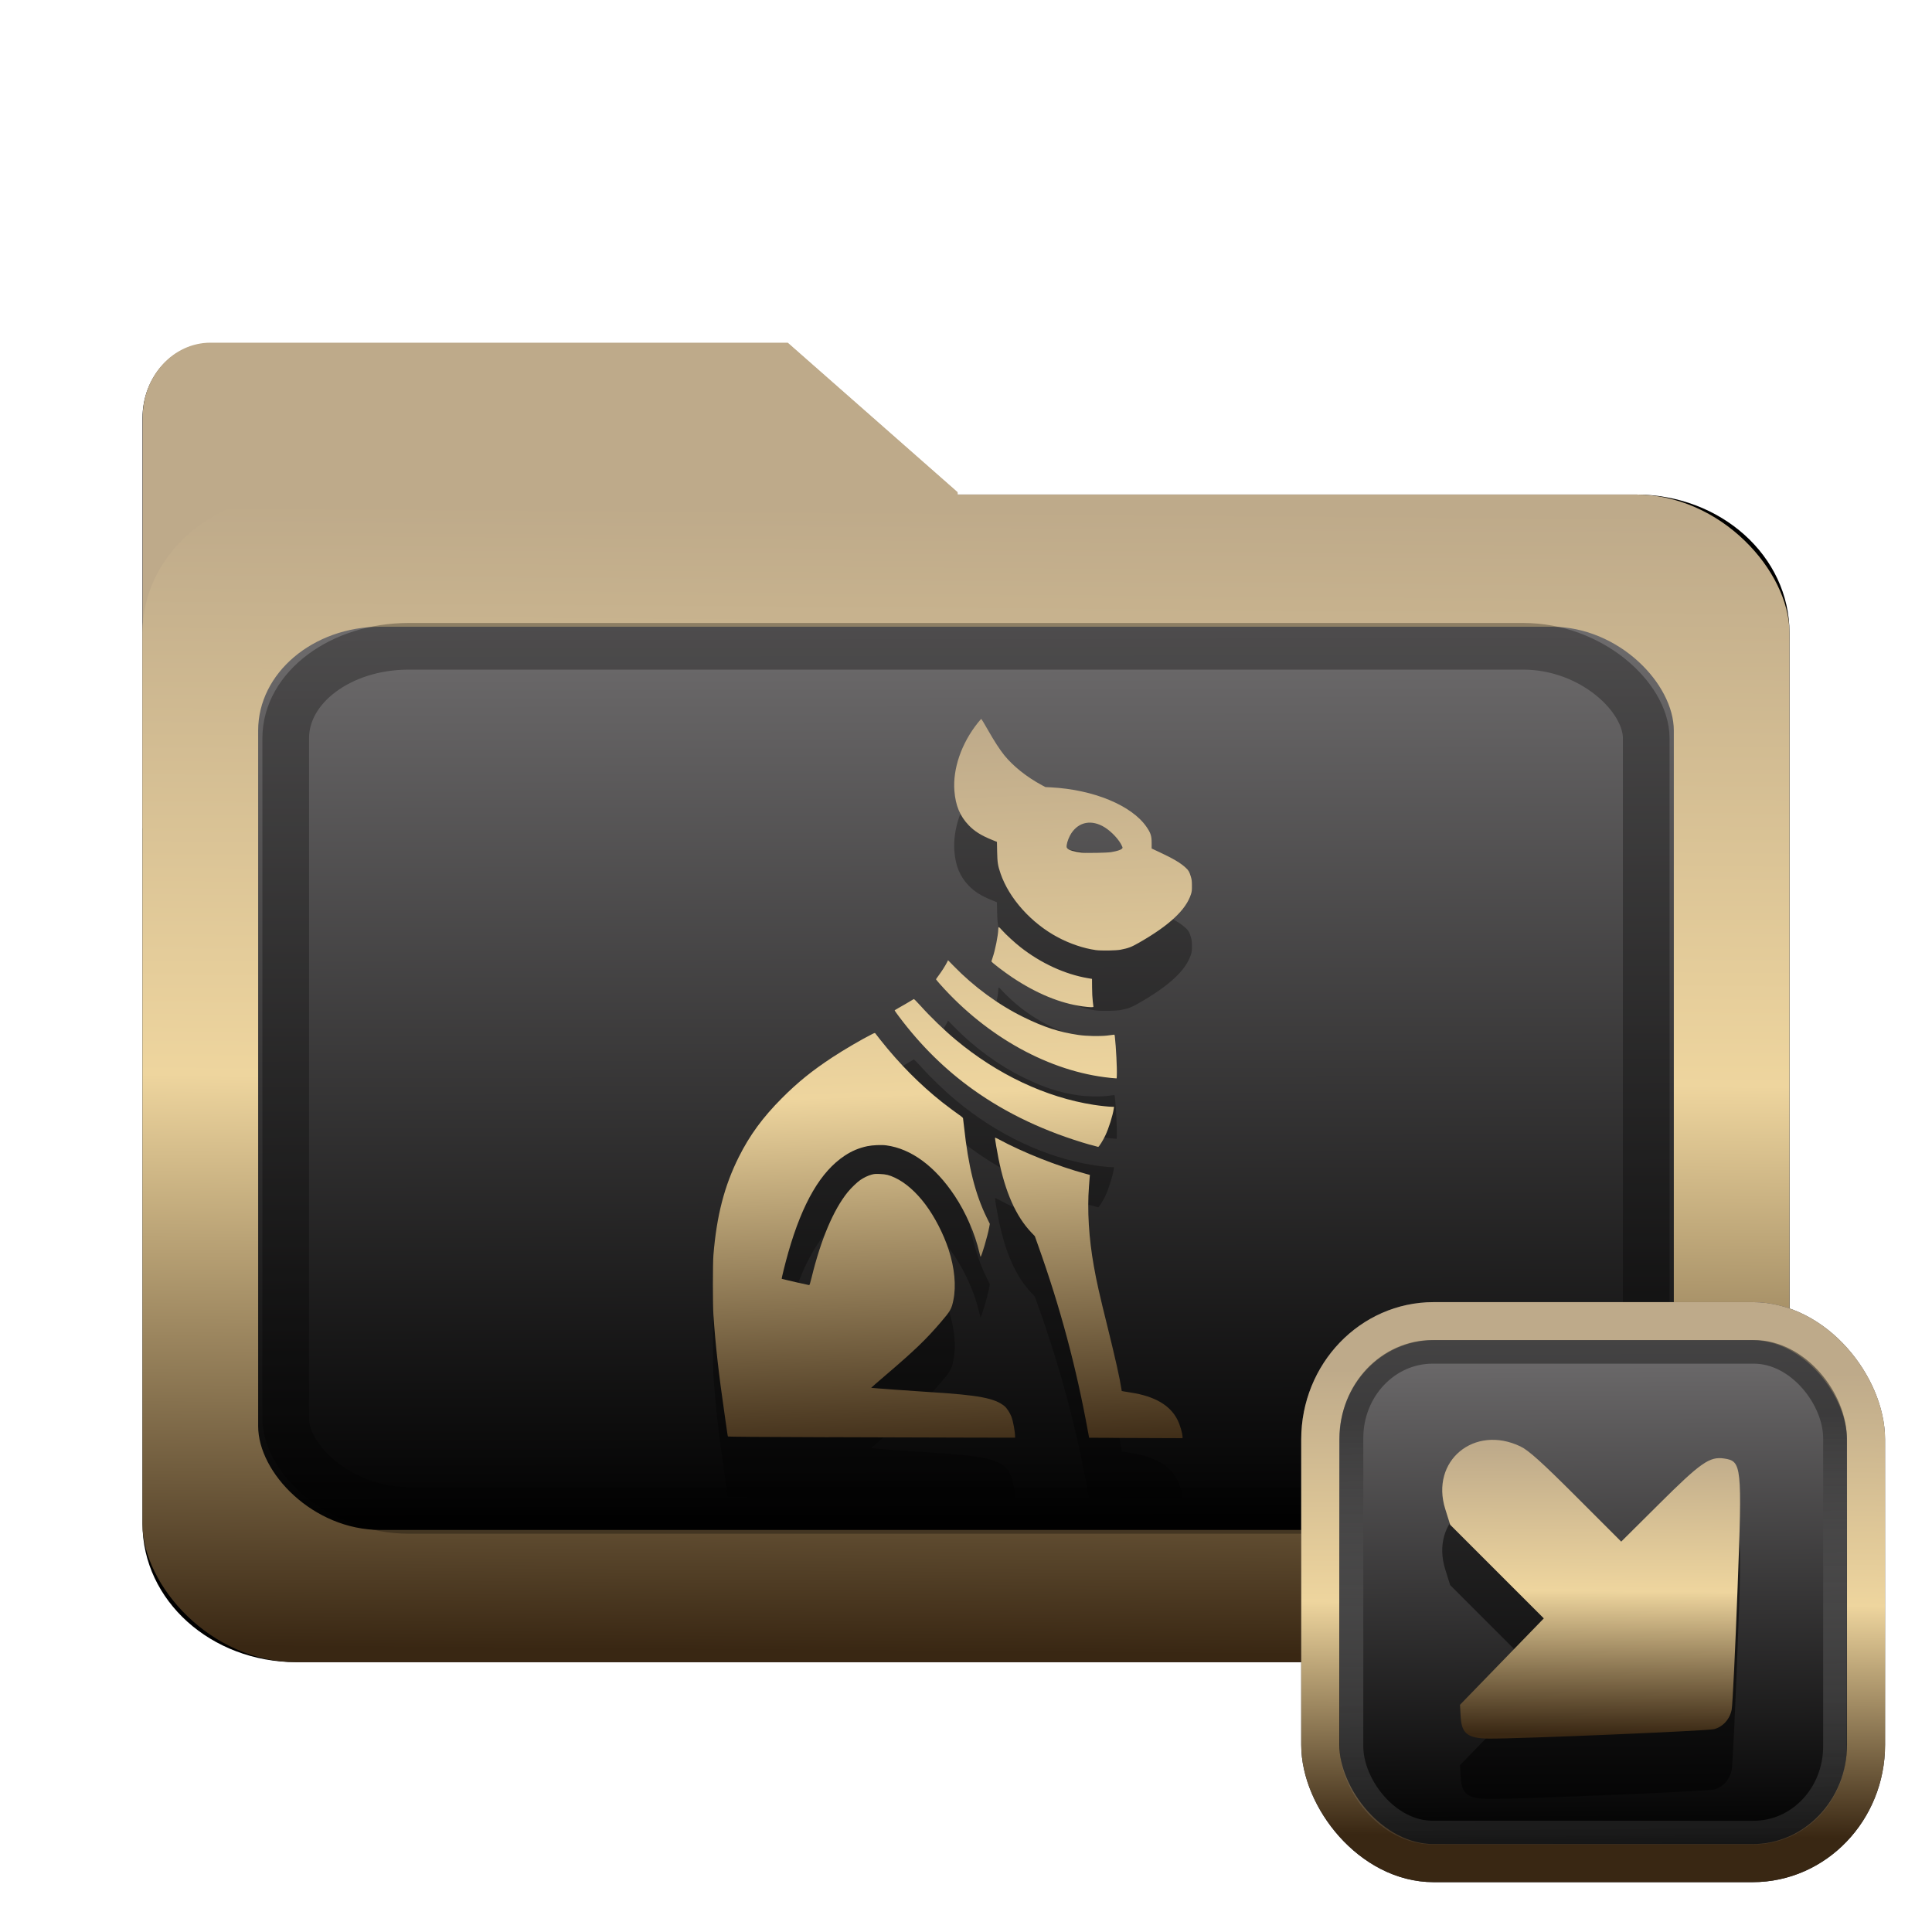 <?xml version="1.0" encoding="UTF-8" standalone="no"?>
<svg
   width="64"
   height="64"
   version="1.1"
   id="svg73"
   sodipodi:docname="folder-documents.svg"
   inkscape:version="1.3.2 (091e20ef0f, 2023-11-25)"
   xmlns:inkscape="http://www.inkscape.org/namespaces/inkscape"
   xmlns:sodipodi="http://sodipodi.sourceforge.net/DTD/sodipodi-0.dtd"
   xmlns:xlink="http://www.w3.org/1999/xlink"
   xmlns="http://www.w3.org/2000/svg"
   xmlns:svg="http://www.w3.org/2000/svg"
   xmlns:rdf="http://www.w3.org/1999/02/22-rdf-syntax-ns#"
   xmlns:cc="http://creativecommons.org/ns#"
   xmlns:dc="http://purl.org/dc/elements/1.1/">
  <sodipodi:namedview
     pagecolor="#f5f7fa"
     bordercolor="#666666"
     borderopacity="1"
     objecttolerance="10"
     gridtolerance="10"
     guidetolerance="10"
     inkscape:pageopacity="0"
     inkscape:pageshadow="2"
     inkscape:window-width="1356"
     inkscape:window-height="973"
     id="namedview75"
     showgrid="false"
     inkscape:zoom="6.2890624"
     inkscape:cx="30.529193"
     inkscape:cy="45.237268"
     inkscape:window-x="35"
     inkscape:window-y="32"
     inkscape:window-maximized="0"
     inkscape:current-layer="g877"
     inkscape:document-rotation="0"
     inkscape:pagecheckerboard="0"
     inkscape:showpageshadow="2"
     inkscape:deskcolor="#d1d1d1" />
  <defs
     id="defs29">
    <filter
       style="color-interpolation-filters:sRGB"
       inkscape:label="Drop Shadow"
       id="filter12"
       x="-0.137"
       y="-0.162"
       width="1.296"
       height="1.35">
      <feFlood
         result="flood"
         in="SourceGraphic"
         flood-opacity="0.498"
         flood-color="rgb(255,255,255)"
         id="feFlood11" />
      <feGaussianBlur
         result="blur"
         in="SourceGraphic"
         stdDeviation="0.5"
         id="feGaussianBlur11" />
      <feOffset
         result="offset"
         in="blur"
         dx="0.2"
         dy="0.2"
         id="feOffset11" />
      <feComposite
         result="comp1"
         operator="in"
         in="flood"
         in2="offset"
         id="feComposite11" />
      <feComposite
         result="comp2"
         operator="over"
         in="SourceGraphic"
         in2="comp1"
         id="feComposite12" />
    </filter>
    <filter
       style="color-interpolation-filters:sRGB"
       inkscape:label="Drop Shadow"
       id="filter14"
       x="-0.146"
       y="-0.175"
       width="1.316"
       height="1.379">
      <feFlood
         result="flood"
         in="SourceGraphic"
         flood-opacity="0.498"
         flood-color="rgb(255,255,255)"
         id="feFlood12" />
      <feGaussianBlur
         result="blur"
         in="SourceGraphic"
         stdDeviation="0.5"
         id="feGaussianBlur12" />
      <feOffset
         result="offset"
         in="blur"
         dx="0.2"
         dy="0.2"
         id="feOffset12" />
      <feComposite
         result="comp1"
         operator="in"
         in="flood"
         in2="offset"
         id="feComposite13" />
      <feComposite
         result="comp2"
         operator="over"
         in="SourceGraphic"
         in2="comp1"
         id="feComposite14" />
    </filter>
    <filter
       style="color-interpolation-filters:sRGB"
       inkscape:label="Drop Shadow"
       id="filter12-6"
       x="-0.137"
       y="-0.162"
       width="1.296"
       height="1.35">
      <feFlood
         result="flood"
         in="SourceGraphic"
         flood-opacity="0.498"
         flood-color="rgb(255,255,255)"
         id="feFlood11-1" />
      <feGaussianBlur
         result="blur"
         in="SourceGraphic"
         stdDeviation="0.5"
         id="feGaussianBlur11-8" />
      <feOffset
         result="offset"
         in="blur"
         dx="0.2"
         dy="0.2"
         id="feOffset11-7" />
      <feComposite
         result="comp1"
         operator="in"
         in="flood"
         in2="offset"
         id="feComposite11-3" />
      <feComposite
         result="comp2"
         operator="over"
         in="SourceGraphic"
         in2="comp1"
         id="feComposite12-9" />
    </filter>
    <filter
       style="color-interpolation-filters:sRGB"
       inkscape:label="Drop Shadow"
       id="filter5"
       x="-0.266"
       y="-0.494"
       width="1.576"
       height="2.07">
      <feFlood
         result="flood"
         in="SourceGraphic"
         flood-opacity="0.498"
         flood-color="rgb(255,255,255)"
         id="feFlood4" />
      <feGaussianBlur
         result="blur"
         in="SourceGraphic"
         stdDeviation="0.5"
         id="feGaussianBlur4" />
      <feOffset
         result="offset"
         in="blur"
         dx="0.2"
         dy="0.2"
         id="feOffset4" />
      <feComposite
         result="comp1"
         operator="in"
         in="flood"
         in2="offset"
         id="feComposite4" />
      <feComposite
         result="comp2"
         operator="over"
         in="SourceGraphic"
         in2="comp1"
         id="feComposite5" />
    </filter>
    <linearGradient
       inkscape:collect="always"
       xlink:href="#linearGradient42"
       id="linearGradient3"
       x1="20.097"
       y1="55.272"
       x2="19.946"
       y2="8.673"
       gradientUnits="userSpaceOnUse"
       gradientTransform="matrix(0.912,0,0,0.582,2.805,16.759)" />
    <filter
       style="color-interpolation-filters:sRGB"
       inkscape:label="Blur"
       id="filter6"
       x="-0.044"
       y="-0.044"
       width="1.088"
       height="1.088">
      <feGaussianBlur
         stdDeviation="1 1"
         result="blur"
         id="feGaussianBlur6" />
    </filter>
    <linearGradient
       inkscape:collect="always"
       xlink:href="#linearGradient5-2"
       id="linearGradient10"
       x1="30.144"
       y1="58.695"
       x2="30.719"
       y2="5.434"
       gradientUnits="userSpaceOnUse"
       gradientTransform="matrix(0.912,0,0,0.647,2.805,14.689)" />
    <filter
       style="color-interpolation-filters:sRGB;"
       inkscape:label="Blur"
       id="filter13"
       x="-0.046"
       y="-0.046"
       width="1.092"
       height="1.092">
      <feGaussianBlur
         stdDeviation="0.5 0.5"
         result="blur"
         id="feGaussianBlur13" />
    </filter>
    <filter
       style="color-interpolation-filters:sRGB;"
       inkscape:label="Blur"
       id="filter7"
       x="-0.044"
       y="-0.054"
       width="1.087"
       height="1.109">
      <feGaussianBlur
         stdDeviation="1 1"
         result="blur"
         id="feGaussianBlur7" />
    </filter>
    <linearGradient
       id="linearGradient1"
       inkscape:collect="always">
      <stop
         style="stop-color:#b2b2b2;stop-opacity:1;"
         offset="0"
         id="stop1-3" />
      <stop
         style="stop-color:#ffffff;stop-opacity:1;"
         offset="1"
         id="stop2-6" />
    </linearGradient>
    <linearGradient
       inkscape:collect="always"
       xlink:href="#linearGradient1"
       id="linearGradient7"
       gradientUnits="userSpaceOnUse"
       x1="-11.837"
       y1="-49.951"
       x2="-11.841"
       y2="-53.776" />
    <filter
       style="color-interpolation-filters:sRGB;"
       inkscape:label="Blur"
       id="filter8"
       x="-0.087"
       y="-0.109"
       width="1.174"
       height="1.218">
      <feGaussianBlur
         stdDeviation="2 2"
         result="blur"
         id="feGaussianBlur8" />
    </filter>
    <linearGradient
       id="linearGradient42"
       inkscape:collect="always">
      <stop
         style="stop-color:#010101;stop-opacity:1;"
         offset="0"
         id="stop42" />
      <stop
         style="stop-color:#6e6c6d;stop-opacity:1;"
         offset="1"
         id="stop43" />
    </linearGradient>
    <linearGradient
       id="linearGradient5-2"
       inkscape:collect="always">
      <stop
         style="stop-color:#392713;stop-opacity:1;"
         offset="0"
         id="stop2" />
      <stop
         style="stop-color:#eed59e;stop-opacity:1;"
         offset="0.5"
         id="stop3" />
      <stop
         style="stop-color:#beaa8a;stop-opacity:1;"
         offset="1"
         id="stop4" />
    </linearGradient>
    <linearGradient
       inkscape:collect="always"
       xlink:href="#linearGradient42-1"
       id="linearGradient2"
       gradientUnits="userSpaceOnUse"
       gradientTransform="matrix(1.103,0,0,1.103,-0.917,-0.634)"
       x1="9.69"
       y1="13.778"
       x2="9.77"
       y2="3.17" />
    <linearGradient
       id="linearGradient42-1"
       inkscape:collect="always">
      <stop
         style="stop-color:#252733;stop-opacity:1"
         offset="0"
         id="stop42-8" />
      <stop
         style="stop-color:#3b3a42;stop-opacity:1"
         offset="1"
         id="stop43-7" />
    </linearGradient>
    <filter
       style="color-interpolation-filters:sRGB"
       inkscape:label="Blur"
       id="filter14-3-6-7"
       x="-0.122"
       y="-0.123"
       width="1.245"
       height="1.246">
      <feGaussianBlur
         stdDeviation="0.5 0.5"
         result="blur"
         id="feGaussianBlur14-6-2-5" />
    </filter>
    <linearGradient
       inkscape:collect="always"
       xlink:href="#linearGradient42"
       id="linearGradient4"
       gradientUnits="userSpaceOnUse"
       gradientTransform="matrix(1.198,0,0,1.198,40.629,40.789)"
       x1="6.682"
       y1="14.682"
       x2="6.618"
       y2="2.152" />
    <linearGradient
       inkscape:collect="always"
       xlink:href="#linearGradient5-2"
       id="linearGradient6"
       gradientUnits="userSpaceOnUse"
       gradientTransform="matrix(1.321,0,0,1.321,39.529,40.029)"
       x1="9.69"
       y1="13.778"
       x2="9.77"
       y2="3.17" />
    <linearGradient
       inkscape:collect="always"
       xlink:href="#linearGradient5-2"
       id="linearGradient3-3"
       x1="14.425"
       y1="15.462"
       x2="14.448"
       y2="12.661"
       gradientUnits="userSpaceOnUse"
       gradientTransform="matrix(3.092,0,0,3.092,7.003,7.354)" />
    <linearGradient
       inkscape:collect="always"
       xlink:href="#linearGradient8-2"
       id="linearGradient12"
       gradientUnits="userSpaceOnUse"
       gradientTransform="matrix(1.321,0,0,1.321,39.529,40.029)"
       x1="9.34"
       y1="4.169"
       x2="9.428"
       y2="16.469" />
    <linearGradient
       id="linearGradient8-2"
       inkscape:collect="always">
      <stop
         style="stop-color:#1a1a1a;stop-opacity:1;"
         offset="0"
         id="stop8" />
      <stop
         style="stop-color:#ffffff;stop-opacity:0;"
         offset="1"
         id="stop9" />
    </linearGradient>
    <linearGradient
       inkscape:collect="always"
       xlink:href="#linearGradient5-2"
       id="linearGradient8"
       x1="33.186"
       y1="46.827"
       x2="32.372"
       y2="24.745"
       gradientUnits="userSpaceOnUse" />
  </defs>
  <g
     id="g877"
     transform="matrix(1.1,0,0,1.1,-3.185,-3.207)">
    <path
       id="rect1-6-2"
       style="fill:#000000;stroke-width:4.891;filter:url(#filter8)"
       d="M 9.572,16.108 H 54.4 c 2.848,0 5.141,2.063 5.141,4.625 v 29.819 c 0,2.562 -2.293,4.625 -5.141,4.625 H 9.572 c -2.848,0 -5.141,-2.063 -5.141,-4.625 V 20.733 c 0,-2.562 2.293,-4.625 5.141,-4.625 z M 31.703,27.298 H 4.431 V 13.548 c 0,-1.381 1.018,-2.5 2.273,-2.5 H 26.021 l 5.682,5 z"
       transform="matrix(0.9,0,0,0.9,3.199,3.311)" />
    <g
       transform="matrix(3.092,0,0,3.402,57.097,202.441)"
       fill="url(#linearGradient939)"
       stroke-width="0.661"
       id="g46"
       style="fill:#beaa8a;fill-opacity:1">
      <path
         d="m -8.203,-51.317 h -7.937 v -3.638 c 0,-0.365 0.296,-0.661 0.661,-0.661 h 5.622 l 1.654,1.323 z"
         fill="url(#linearGradient939)"
         id="path44"
         style="fill:#beaa8a;fill-opacity:1" />
    </g>
    <path
       style="fill:#f5f7fa;stroke-width:0.204;fill-opacity:1"
       d=""
       id="path3" />
    <rect
       style="fill:url(#linearGradient10);stroke:none;stroke-width:4.402;stroke-dasharray:none;stroke-dashoffset:0;stroke-opacity:1"
       id="rect1-6"
       width="49.599"
       height="35.162"
       x="7.186"
       y="17.808"
       rx="4.627"
       ry="4.163" />
    <g
       transform="matrix(3.092,0,0,3.402,57.097,202.441)"
       fill="url(#linearGradient939)"
       stroke-width="0.661"
       id="g46-5"
       style="fill:url(#linearGradient7);fill-opacity:1" />
    <rect
       style="fill:url(#linearGradient3);fill-opacity:1;stroke:none;stroke-width:3.59;stroke-dasharray:none;stroke-dashoffset:0;stroke-opacity:1"
       id="rect1-6-7"
       width="42.632"
       height="27.201"
       x="10.67"
       y="21.789"
       rx="3.683"
       ry="3.124" />
    <path
       style="fill:#000000;stroke-width:0.012;opacity:0.3"
       d="m 36.312,48.034 -0.618,-0.003 -0.034,-0.184 c -0.358,-1.96 -0.832,-3.731 -1.506,-5.62 l -0.095,-0.267 -0.104,-0.109 c -0.466,-0.49 -0.786,-1.212 -0.992,-2.237 -0.042,-0.208 -0.103,-0.572 -0.103,-0.611 0,-0.016 0.021,-0.008 0.1,0.034 0.741,0.403 1.79,0.818 2.65,1.05 l 0.107,0.029 -0.008,0.097 c -0.004,0.053 -0.013,0.165 -0.019,0.248 -0.056,0.71 -0.005,1.556 0.146,2.401 0.087,0.489 0.161,0.817 0.423,1.874 0.226,0.913 0.359,1.508 0.407,1.821 l 0.01,0.067 0.072,0.013 c 0.04,0.007 0.132,0.023 0.206,0.034 0.723,0.111 1.189,0.387 1.406,0.83 0.075,0.154 0.148,0.405 0.148,0.508 v 0.035 l -0.789,-0.003 c -0.434,-0.002 -1.067,-0.004 -1.407,-0.006 z m -8.446,-0.018 c -2.138,-0.007 -3.044,-0.014 -3.049,-0.024 -0.004,-0.007 -0.014,-0.057 -0.021,-0.111 -0.007,-0.054 -0.04,-0.286 -0.074,-0.516 -0.184,-1.264 -0.277,-2.092 -0.342,-3.035 -0.021,-0.308 -0.021,-1.537 -1.64e-4,-1.796 0.097,-1.191 0.329,-2.087 0.765,-2.959 0.328,-0.656 0.722,-1.193 1.298,-1.771 0.477,-0.478 0.904,-0.824 1.524,-1.232 0.335,-0.221 0.908,-0.555 1.182,-0.691 0.093,-0.046 0.094,-0.046 0.111,-0.022 0.009,0.013 0.084,0.109 0.165,0.211 0.559,0.704 1.177,1.327 1.841,1.854 0.138,0.109 0.471,0.358 0.563,0.419 0.035,0.023 0.065,0.053 0.068,0.067 0.003,0.013 0.017,0.13 0.031,0.26 0.129,1.198 0.335,2.02 0.684,2.733 l 0.092,0.187 -0.02,0.109 c -0.047,0.259 -0.238,0.906 -0.26,0.881 -0.004,-0.005 -0.02,-0.064 -0.036,-0.13 -0.131,-0.568 -0.407,-1.201 -0.742,-1.705 -0.59,-0.888 -1.31,-1.418 -2.059,-1.519 -0.149,-0.02 -0.414,-0.008 -0.573,0.025 -0.247,0.052 -0.463,0.142 -0.678,0.284 -0.723,0.478 -1.27,1.413 -1.699,2.908 -0.09,0.314 -0.209,0.793 -0.199,0.803 0.007,0.006 0.806,0.189 0.827,0.189 0.011,0 0.035,-0.077 0.073,-0.233 0.278,-1.141 0.657,-2.037 1.086,-2.567 0.101,-0.124 0.284,-0.301 0.38,-0.366 0.109,-0.074 0.228,-0.131 0.337,-0.161 0.083,-0.023 0.116,-0.025 0.253,-0.02 0.183,0.007 0.282,0.032 0.451,0.111 0.318,0.15 0.633,0.426 0.917,0.803 0.283,0.377 0.548,0.891 0.702,1.364 0.178,0.548 0.23,1.089 0.144,1.512 -0.056,0.277 -0.087,0.331 -0.386,0.68 -0.448,0.522 -0.783,0.844 -1.645,1.58 -0.248,0.212 -0.449,0.387 -0.446,0.389 0.005,0.006 1.258,0.097 1.771,0.129 1.469,0.091 1.95,0.182 2.245,0.424 0.068,0.056 0.163,0.2 0.207,0.316 0.052,0.137 0.111,0.455 0.111,0.602 v 0.031 l -1.279,-0.002 c -0.703,-9.9e-4 -2.647,-0.007 -4.32,-0.013 z M 35.72,39.208 c -1.339,-0.386 -2.507,-0.937 -3.515,-1.657 -0.844,-0.603 -1.578,-1.326 -2.233,-2.198 -0.074,-0.099 -0.135,-0.184 -0.135,-0.19 0,-0.005 0.048,-0.035 0.106,-0.067 0.083,-0.045 0.397,-0.228 0.47,-0.274 0.009,-0.006 0.082,0.067 0.196,0.193 0.314,0.35 0.719,0.741 1.073,1.036 1.251,1.043 2.709,1.73 4.148,1.955 0.193,0.03 0.462,0.059 0.549,0.059 l 0.065,1.35e-4 -0.008,0.057 c -0.029,0.205 -0.151,0.592 -0.255,0.81 -0.073,0.154 -0.191,0.342 -0.214,0.341 -0.009,-4.72e-4 -0.119,-0.031 -0.245,-0.067 z m 0.611,-2.014 c -1.823,-0.186 -3.711,-1.226 -5.129,-2.824 -0.066,-0.074 -0.119,-0.139 -0.119,-0.144 0,-0.005 0.035,-0.056 0.078,-0.113 0.091,-0.122 0.2,-0.293 0.25,-0.391 l 0.035,-0.07 0.165,0.169 c 0.617,0.634 1.349,1.171 2.103,1.542 0.615,0.303 1.083,0.455 1.66,0.539 0.242,0.035 0.624,0.043 0.855,0.019 0.1,-0.011 0.193,-0.023 0.207,-0.026 0.023,-0.006 0.026,-6.5e-4 0.033,0.058 0.036,0.315 0.069,0.961 0.059,1.168 l -0.004,0.088 -0.044,-0.002 c -0.024,-8.91e-4 -0.091,-0.006 -0.147,-0.012 z m -0.822,-2.151 c -0.682,-0.092 -1.394,-0.385 -2.128,-0.874 -0.252,-0.168 -0.629,-0.457 -0.629,-0.483 0,-0.006 0.017,-0.059 0.037,-0.116 0.073,-0.207 0.166,-0.67 0.169,-0.845 0.002,-0.094 0.011,-0.092 0.114,0.023 0.119,0.133 0.378,0.372 0.556,0.511 0.613,0.482 1.34,0.816 2.029,0.933 l 0.124,0.021 0.002,0.261 c 0.001,0.159 0.009,0.32 0.021,0.414 0.011,0.084 0.02,0.159 0.02,0.166 0,0.019 -0.123,0.015 -0.314,-0.011 z m 0.375,-1.699 c -0.352,-0.049 -0.764,-0.188 -1.125,-0.379 -0.801,-0.424 -1.474,-1.172 -1.732,-1.925 -0.082,-0.239 -0.096,-0.331 -0.103,-0.655 l -0.006,-0.298 -0.155,-0.063 c -0.322,-0.131 -0.519,-0.255 -0.692,-0.434 -0.266,-0.276 -0.399,-0.594 -0.434,-1.039 -0.052,-0.663 0.21,-1.427 0.703,-2.046 0.053,-0.067 0.101,-0.121 0.107,-0.121 0.005,0 0.091,0.143 0.19,0.317 0.196,0.346 0.368,0.611 0.497,0.771 0.272,0.337 0.681,0.663 1.141,0.91 l 0.103,0.055 0.157,0.008 c 1.291,0.066 2.45,0.546 2.893,1.199 0.122,0.18 0.149,0.265 0.149,0.476 v 0.165 l 0.239,0.112 c 0.418,0.196 0.632,0.323 0.788,0.468 0.086,0.08 0.109,0.119 0.153,0.267 0.028,0.091 0.032,0.13 0.033,0.27 9.9e-4,0.14 -0.003,0.176 -0.027,0.254 -0.148,0.472 -0.651,0.943 -1.564,1.464 -0.237,0.135 -0.315,0.165 -0.554,0.212 -0.144,0.028 -0.589,0.035 -0.762,0.011 z m 0.478,-2.949 c 0.161,-0.026 0.28,-0.063 0.316,-0.098 0.028,-0.028 0.029,-0.031 0.01,-0.075 -0.078,-0.187 -0.316,-0.445 -0.532,-0.577 -0.385,-0.234 -0.765,-0.165 -0.996,0.18 -0.066,0.098 -0.128,0.257 -0.141,0.358 -0.007,0.057 -0.004,0.071 0.017,0.099 0.043,0.054 0.212,0.105 0.43,0.13 0.152,0.017 0.752,0.006 0.895,-0.016 z"
       id="path1-7" />
    <path
       style="fill:url(#linearGradient8);stroke-width:0.012"
       d="m 36.312,46.216 -0.618,-0.003 -0.034,-0.184 c -0.358,-1.96 -0.832,-3.731 -1.506,-5.62 l -0.095,-0.267 -0.104,-0.109 c -0.466,-0.49 -0.786,-1.212 -0.992,-2.237 -0.042,-0.208 -0.103,-0.572 -0.103,-0.611 0,-0.016 0.021,-0.008 0.1,0.034 0.741,0.403 1.79,0.818 2.65,1.05 l 0.107,0.029 -0.008,0.097 c -0.004,0.053 -0.013,0.165 -0.019,0.248 -0.056,0.71 -0.005,1.556 0.146,2.401 0.087,0.489 0.161,0.817 0.423,1.874 0.226,0.913 0.359,1.508 0.407,1.821 l 0.01,0.067 0.072,0.013 c 0.04,0.007 0.132,0.023 0.206,0.034 0.723,0.111 1.189,0.387 1.406,0.83 0.075,0.154 0.148,0.405 0.148,0.508 v 0.035 l -0.789,-0.003 c -0.434,-0.002 -1.067,-0.004 -1.407,-0.006 z m -8.446,-0.018 c -2.138,-0.007 -3.044,-0.014 -3.049,-0.024 -0.004,-0.007 -0.014,-0.057 -0.021,-0.111 -0.007,-0.054 -0.04,-0.286 -0.074,-0.516 -0.184,-1.264 -0.277,-2.092 -0.342,-3.035 -0.021,-0.308 -0.021,-1.537 -1.64e-4,-1.796 0.097,-1.191 0.329,-2.087 0.765,-2.959 0.328,-0.656 0.722,-1.193 1.298,-1.771 0.477,-0.478 0.904,-0.824 1.524,-1.232 0.335,-0.221 0.908,-0.555 1.182,-0.691 0.093,-0.046 0.094,-0.046 0.111,-0.022 0.009,0.013 0.084,0.109 0.165,0.211 0.559,0.704 1.177,1.327 1.841,1.854 0.138,0.109 0.471,0.358 0.563,0.419 0.035,0.023 0.065,0.053 0.068,0.067 0.003,0.013 0.017,0.13 0.031,0.26 0.129,1.198 0.335,2.02 0.684,2.733 l 0.092,0.187 -0.02,0.109 c -0.047,0.259 -0.238,0.906 -0.26,0.881 -0.004,-0.005 -0.02,-0.064 -0.036,-0.13 -0.131,-0.568 -0.407,-1.201 -0.742,-1.705 -0.59,-0.888 -1.31,-1.418 -2.059,-1.519 -0.149,-0.02 -0.414,-0.008 -0.573,0.025 -0.247,0.052 -0.463,0.142 -0.678,0.284 -0.723,0.478 -1.27,1.413 -1.699,2.908 -0.09,0.314 -0.209,0.793 -0.199,0.803 0.007,0.006 0.806,0.189 0.827,0.189 0.011,0 0.035,-0.077 0.073,-0.233 0.278,-1.141 0.657,-2.037 1.086,-2.567 0.101,-0.124 0.284,-0.301 0.38,-0.366 0.109,-0.074 0.228,-0.131 0.337,-0.161 0.083,-0.023 0.116,-0.025 0.253,-0.02 0.183,0.007 0.282,0.032 0.451,0.111 0.318,0.15 0.633,0.426 0.917,0.803 0.283,0.377 0.548,0.891 0.702,1.364 0.178,0.548 0.23,1.089 0.144,1.512 -0.056,0.277 -0.087,0.331 -0.386,0.68 -0.448,0.522 -0.783,0.844 -1.645,1.58 -0.248,0.212 -0.449,0.387 -0.446,0.389 0.005,0.006 1.258,0.097 1.771,0.129 1.469,0.091 1.95,0.182 2.245,0.424 0.068,0.056 0.163,0.2 0.207,0.316 0.052,0.137 0.111,0.455 0.111,0.602 v 0.031 l -1.279,-0.002 c -0.703,-9.9e-4 -2.647,-0.007 -4.32,-0.013 z M 35.72,37.389 c -1.339,-0.386 -2.507,-0.937 -3.515,-1.657 -0.844,-0.603 -1.578,-1.326 -2.233,-2.198 -0.074,-0.099 -0.135,-0.184 -0.135,-0.19 0,-0.005 0.048,-0.035 0.106,-0.067 0.083,-0.045 0.397,-0.228 0.47,-0.274 0.009,-0.006 0.082,0.067 0.196,0.193 0.314,0.35 0.719,0.741 1.073,1.036 1.251,1.043 2.709,1.73 4.148,1.955 0.193,0.03 0.462,0.059 0.549,0.059 l 0.065,1.35e-4 -0.008,0.057 c -0.029,0.205 -0.151,0.592 -0.255,0.81 -0.073,0.154 -0.191,0.342 -0.214,0.341 -0.009,-4.72e-4 -0.119,-0.031 -0.245,-0.067 z m 0.611,-2.014 c -1.823,-0.186 -3.711,-1.226 -5.129,-2.824 -0.066,-0.074 -0.119,-0.139 -0.119,-0.144 0,-0.005 0.035,-0.056 0.078,-0.113 0.091,-0.122 0.2,-0.293 0.25,-0.391 l 0.035,-0.07 0.165,0.169 c 0.617,0.634 1.349,1.171 2.103,1.542 0.615,0.303 1.083,0.455 1.66,0.539 0.242,0.035 0.624,0.043 0.855,0.019 0.1,-0.011 0.193,-0.023 0.207,-0.026 0.023,-0.006 0.026,-6.5e-4 0.033,0.058 0.036,0.315 0.069,0.961 0.059,1.168 l -0.004,0.088 -0.044,-0.002 c -0.024,-8.91e-4 -0.091,-0.006 -0.147,-0.012 z m -0.822,-2.151 c -0.682,-0.092 -1.394,-0.385 -2.128,-0.874 -0.252,-0.168 -0.629,-0.457 -0.629,-0.483 0,-0.006 0.017,-0.059 0.037,-0.116 0.073,-0.207 0.166,-0.67 0.169,-0.845 0.002,-0.094 0.011,-0.092 0.114,0.023 0.119,0.133 0.378,0.372 0.556,0.511 0.613,0.482 1.34,0.816 2.029,0.933 l 0.124,0.021 0.002,0.261 c 0.001,0.159 0.009,0.32 0.021,0.414 0.011,0.084 0.02,0.159 0.02,0.166 0,0.019 -0.123,0.015 -0.314,-0.011 z m 0.375,-1.699 c -0.352,-0.049 -0.764,-0.188 -1.125,-0.379 -0.801,-0.424 -1.474,-1.172 -1.732,-1.925 -0.082,-0.239 -0.096,-0.331 -0.103,-0.655 l -0.006,-0.298 -0.155,-0.063 c -0.322,-0.131 -0.519,-0.255 -0.692,-0.434 -0.266,-0.276 -0.399,-0.594 -0.434,-1.039 -0.052,-0.663 0.21,-1.427 0.703,-2.046 0.053,-0.067 0.101,-0.121 0.107,-0.121 0.005,0 0.091,0.143 0.19,0.317 0.196,0.346 0.368,0.611 0.497,0.771 0.272,0.337 0.681,0.663 1.141,0.91 l 0.103,0.055 0.157,0.008 c 1.291,0.066 2.45,0.546 2.893,1.199 0.122,0.18 0.149,0.265 0.149,0.476 V 28.468 l 0.239,0.112 c 0.418,0.196 0.632,0.323 0.788,0.468 0.086,0.08 0.109,0.119 0.153,0.267 0.028,0.091 0.032,0.13 0.033,0.27 9.9e-4,0.14 -0.003,0.176 -0.027,0.254 -0.148,0.472 -0.651,0.943 -1.564,1.464 -0.237,0.135 -0.315,0.165 -0.554,0.212 -0.144,0.028 -0.589,0.035 -0.762,0.011 z m 0.478,-2.949 c 0.161,-0.026 0.28,-0.063 0.316,-0.098 0.028,-0.028 0.029,-0.031 0.01,-0.075 -0.078,-0.187 -0.316,-0.445 -0.532,-0.577 -0.385,-0.234 -0.765,-0.165 -0.996,0.18 -0.066,0.098 -0.128,0.257 -0.141,0.358 -0.007,0.057 -0.004,0.071 0.017,0.099 0.043,0.054 0.212,0.105 0.43,0.13 0.152,0.017 0.752,0.006 0.895,-0.016 z"
       id="path1" />
    <rect
       style="opacity:0.5;fill:none;fill-opacity:1;stroke:#000000;stroke-width:1.405;stroke-dasharray:none;stroke-dashoffset:0;stroke-opacity:0.6"
       id="rect1-6-7-5"
       width="40.971"
       height="26.021"
       x="11.5"
       y="22.379"
       rx="3.701"
       ry="2.767" />
    <g
       id="g5">
      <rect
         style="fill:none;fill-opacity:0.996;stroke:url(#linearGradient2);stroke-width:0.957;stroke-dasharray:none;stroke-opacity:1;filter:url(#filter14-3-6-7)"
         id="rect1-2-9-9-9"
         width="13.719"
         height="13.623"
         x="1.691"
         y="1.597"
         rx="2.851"
         ry="2.973"
         transform="matrix(1.198,0,0,1.198,40.629,40.789)" />
      <rect
         style="fill:url(#linearGradient4);fill-opacity:1;stroke:url(#linearGradient6);stroke-width:1.147;stroke-dasharray:none;stroke-opacity:1"
         id="rect1-2-2-1"
         width="16.436"
         height="16.321"
         x="42.655"
         y="42.702"
         rx="3.415"
         ry="3.561" />
      <path
         style="opacity:0.5;fill:#000000;fill-opacity:1;stroke:none;stroke-width:0.714;stroke-dasharray:none;stroke-opacity:0.3"
         d="m 54.52,56.806 c -0.195,0.053 -5.832,0.29 -6.766,0.285 -0.657,-0.003 -0.842,-0.143 -0.871,-0.659 l -0.02,-0.359 1.262,-1.301 1.262,-1.301 -1.41,-1.41 -1.41,-1.41 -0.148,-0.473 c -0.455,-1.45 0.871,-2.552 2.266,-1.885 0.244,0.117 0.644,0.477 1.677,1.51 l 1.356,1.356 1.15,-1.143 c 1.247,-1.24 1.512,-1.425 1.949,-1.36 0.532,0.079 0.545,0.204 0.406,3.885 -0.071,1.884 -0.151,3.538 -0.178,3.676 -0.056,0.288 -0.26,0.516 -0.524,0.588 z"
         id="path5-6" />
      <path
         style="fill:url(#linearGradient3-3);fill-opacity:1;stroke:none;stroke-width:0.714;stroke-dasharray:none;stroke-opacity:0.3"
         d="m 54.52,54.988 c -0.195,0.053 -5.832,0.29 -6.766,0.285 -0.657,-0.003 -0.842,-0.143 -0.871,-0.659 l -0.02,-0.359 1.262,-1.301 1.262,-1.301 -1.41,-1.41 -1.41,-1.41 -0.148,-0.473 c -0.455,-1.45 0.871,-2.552 2.266,-1.885 0.244,0.117 0.644,0.477 1.677,1.51 l 1.356,1.356 1.15,-1.143 c 1.247,-1.24 1.512,-1.425 1.949,-1.36 0.532,0.079 0.545,0.204 0.406,3.885 -0.071,1.884 -0.151,3.538 -0.178,3.676 -0.056,0.288 -0.26,0.516 -0.524,0.588 z"
         id="path5" />
      <rect
         style="opacity:0.5;fill:none;fill-opacity:0.996;stroke:url(#linearGradient12);stroke-width:0.712;stroke-dasharray:none;stroke-opacity:1"
         id="rect1-2-6-3-0"
         width="14.56"
         height="14.477"
         x="43.595"
         y="43.626"
         rx="2.444"
         ry="2.595" />
    </g>
  </g>
</svg>
